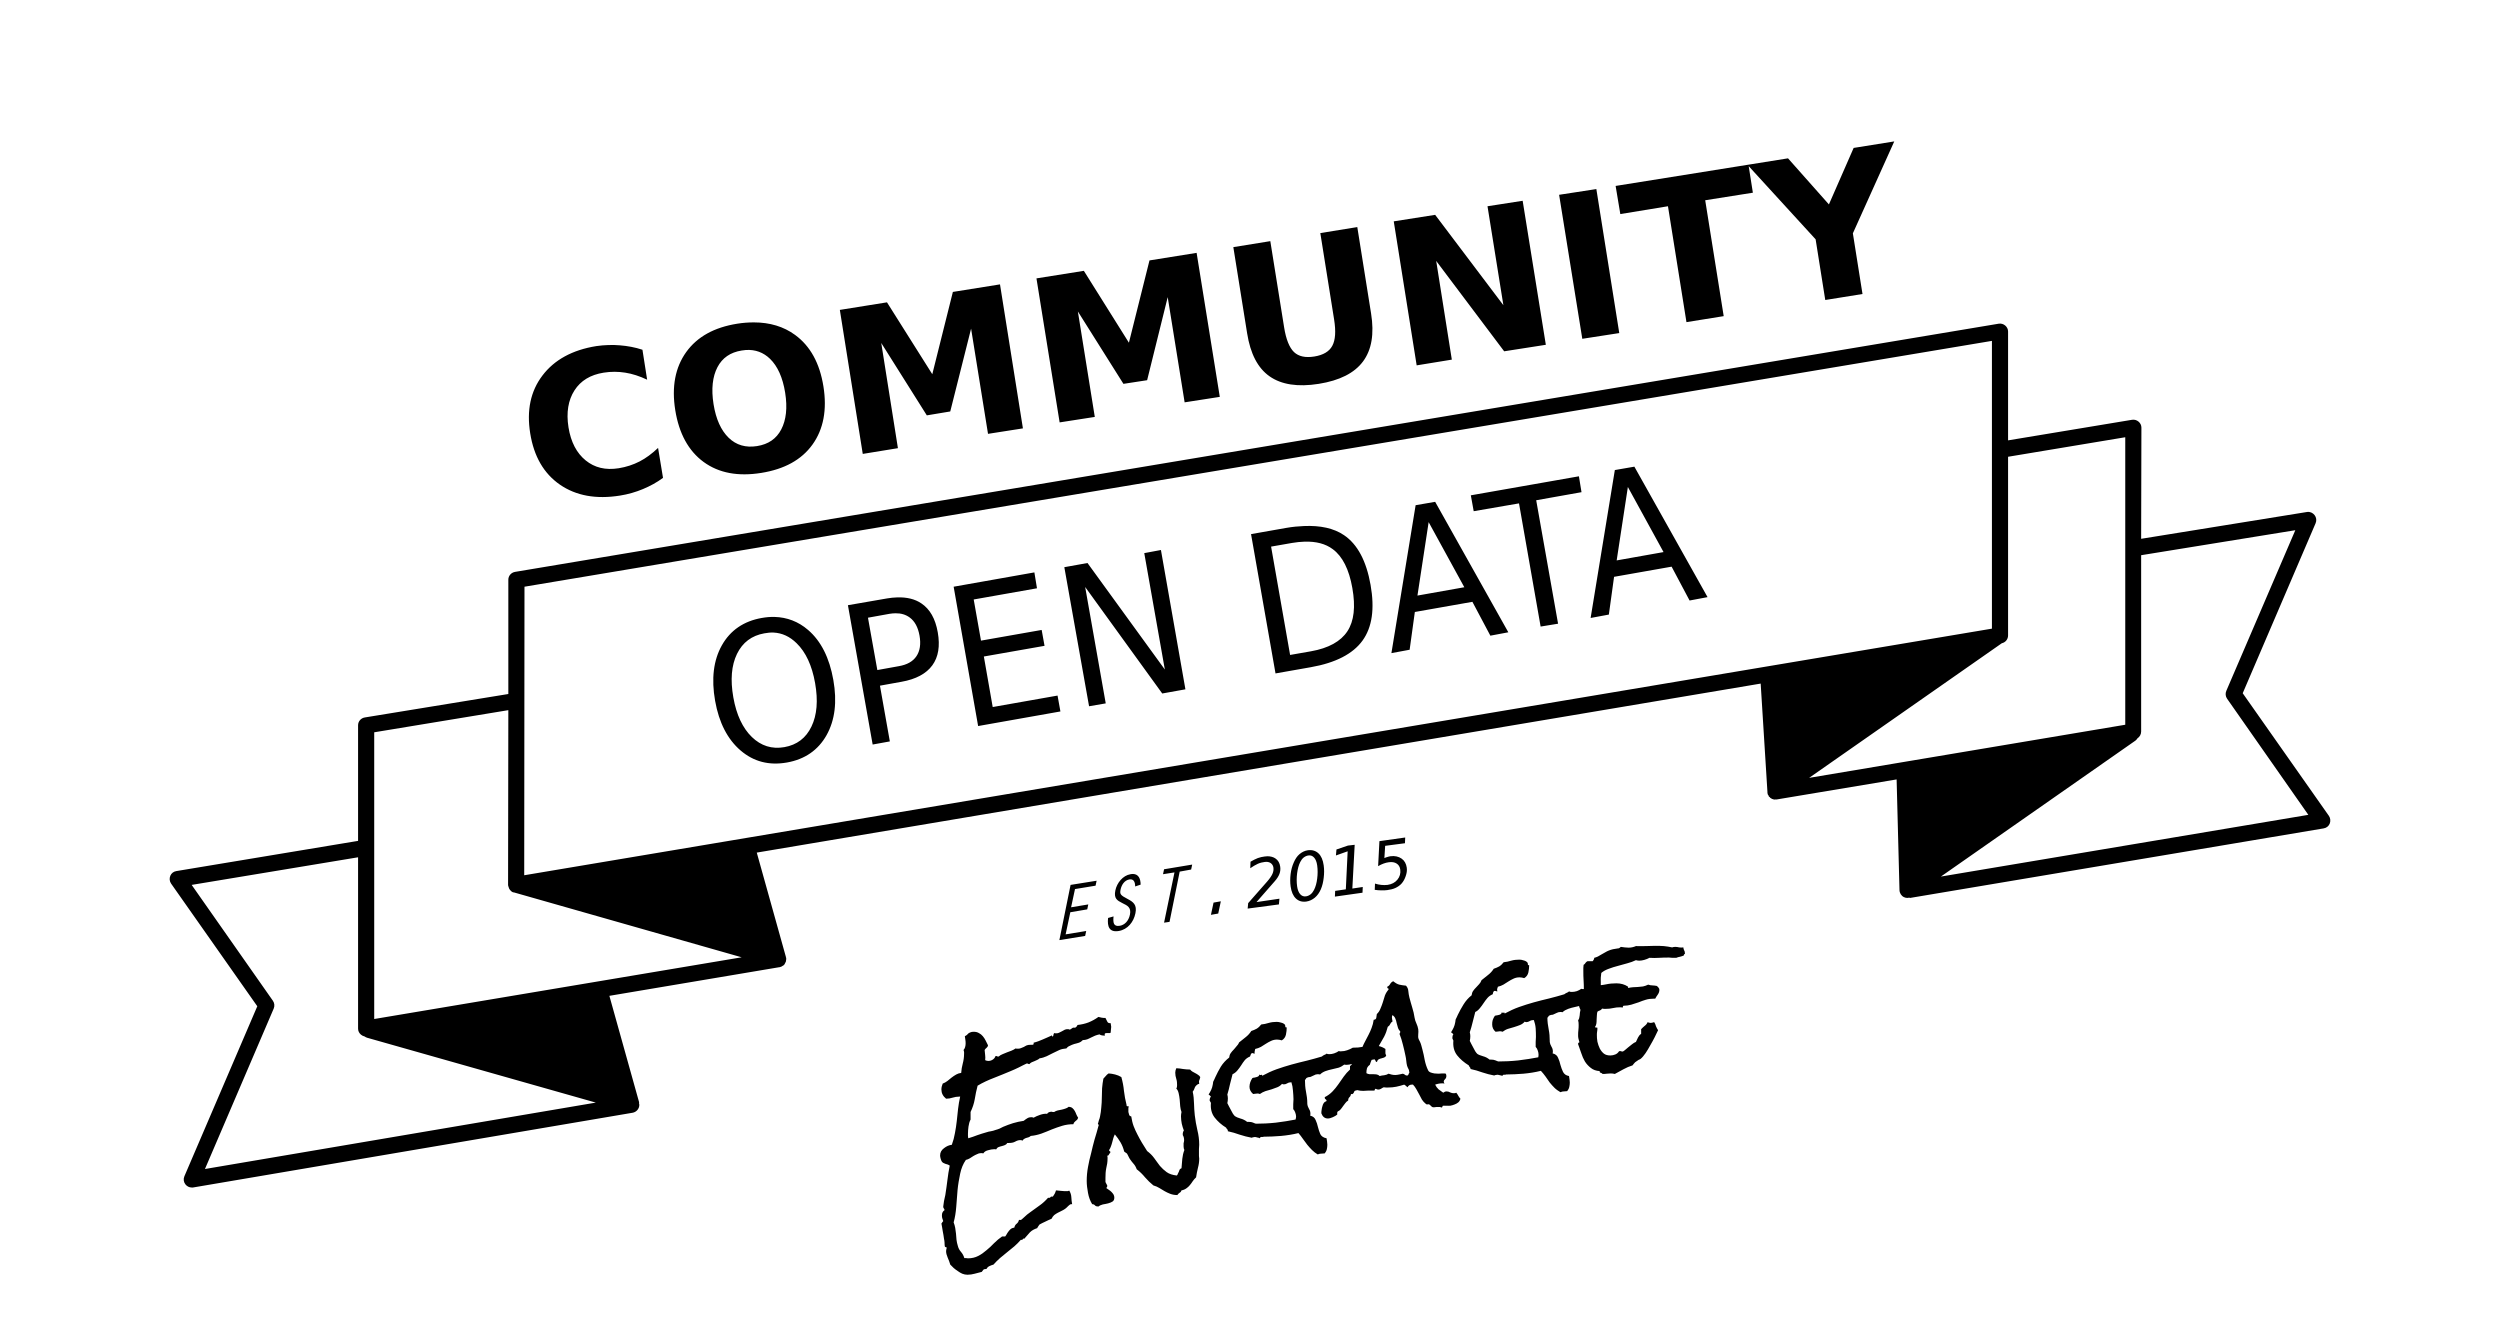 <?xml version="1.0" encoding="UTF-8" standalone="no"?>
<svg
   xmlns:dc="http://purl.org/dc/elements/1.1/"
   xmlns:cc="http://creativecommons.org/ns#"
   xmlns:rdf="http://www.w3.org/1999/02/22-rdf-syntax-ns#"
   xmlns:svg="http://www.w3.org/2000/svg"
   xmlns="http://www.w3.org/2000/svg"
   xmlns:sodipodi="http://sodipodi.sourceforge.net/DTD/sodipodi-0.dtd"
   xmlns:inkscape="http://www.inkscape.org/namespaces/inkscape"
   class="ip-inner"
   width="100%"
   height="100%"
   viewBox="0 0 300 160"
   preserveAspectRatio="xMidYMin meet"
   aria-labelledby="logo_title"
   id="svg2"
   version="1.1"
   inkscape:version="0.48.4 r9939"
   sodipodi:docname="text2985.svg">
  <defs
     id="defs9" />
  <sodipodi:namedview
     pagecolor="#ffffff"
     bordercolor="#666666"
     borderopacity="1"
     objecttolerance="10"
     gridtolerance="10"
     guidetolerance="10"
     inkscape:pageopacity="0"
     inkscape:pageshadow="2"
     inkscape:window-width="1301"
     inkscape:window-height="744"
     id="namedview7"
     showgrid="false"
     inkscape:zoom="2.8284271"
     inkscape:cx="150"
     inkscape:cy="68.573812"
     inkscape:window-x="65"
     inkscape:window-y="24"
     inkscape:window-maximized="1"
     inkscape:current-layer="svg2" />
  <title
     id="logo_title">Community Engage</title>
  <g
     id="g3832">
    <path
       d="M 227.312 16.969 L 222.438 17.75 L 219.469 24.531 L 214.562 19 L 209.688 19.781 L 193.875 22.312 L 194.438 25.688 L 200.156 24.75 L 202.375 38.656 L 206.844 37.938 L 204.625 24.031 L 210.344 23.125 L 209.844 19.938 L 217.875 28.719 L 219.031 36 L 223.5 35.281 L 222.344 28 L 227.312 16.969 z M 191.562 22.688 L 187.094 23.375 L 189.875 40.656 L 194.312 39.969 L 191.562 22.688 z M 182.719 24.094 L 178.5 24.75 L 180.406 36.625 L 172.219 25.781 L 167.25 26.562 L 170 43.844 L 174.219 43.156 L 172.344 31.312 L 180.5 42.156 L 185.5 41.375 L 182.719 24.094 z M 162.875 27.25 L 158.438 27.969 L 160.094 38.344 C 160.322 39.771 160.247 40.808 159.875 41.5 C 159.51 42.183 158.783 42.611 157.719 42.781 C 156.662 42.95 155.849 42.784 155.281 42.25 C 154.72 41.707 154.322 40.708 154.094 39.281 L 152.438 28.938 L 148 29.656 L 149.656 40 C 150.047 42.446 150.926 44.157 152.344 45.156 C 153.762 46.156 155.743 46.463 158.25 46.062 C 160.765 45.66 162.527 44.767 163.562 43.375 C 164.598 41.983 164.922 40.071 164.531 37.625 L 162.875 27.25 z M 143.594 30.344 L 137.938 31.25 L 135.469 41.125 L 130.062 32.5 L 124.375 33.406 L 127.156 50.688 L 131.375 50.031 L 129.344 37.375 L 134.812 46.062 L 137.656 45.625 L 140.125 35.656 L 142.156 48.281 L 146.375 47.625 L 143.594 30.344 z M 120 34.125 L 114.344 35.031 L 111.875 44.906 L 106.438 36.281 L 100.781 37.188 L 103.531 54.469 L 107.75 53.781 L 105.75 41.156 L 111.219 49.844 L 114.031 49.375 L 116.531 39.438 L 118.562 52.062 L 122.75 51.406 L 120 34.125 z M 90.469 38.688 C 89.834 38.687 89.163 38.733 88.469 38.844 C 85.699 39.287 83.671 40.408 82.344 42.25 C 81.024 44.091 80.583 46.418 81.031 49.219 C 81.478 52.011 82.61 54.1 84.438 55.438 C 86.273 56.774 88.574 57.193 91.344 56.75 C 94.121 56.306 96.18 55.185 97.5 53.344 C 98.82 51.503 99.259 49.168 98.812 46.375 C 98.365 43.575 97.234 41.525 95.406 40.188 C 94.035 39.184 92.374 38.689 90.469 38.688 z M 239.844 38.844 L 61.812 68.625 C 61.349 68.702 61.001 69.093 61 69.562 L 61 83.281 L 43.781 86.094 C 43.315 86.17 42.969 86.559 42.969 87.031 L 42.969 100.906 L 21.156 104.531 C 20.829 104.585 20.564 104.788 20.438 105.094 C 20.308 105.398 20.341 105.76 20.531 106.031 L 30.875 120.75 L 22.125 141.156 C 21.986 141.48 22.031 141.847 22.25 142.125 C 22.434 142.359 22.708 142.5 23 142.5 C 23.054 142.5 23.102 142.509 23.156 142.5 L 75.906 133.531 C 76.383 133.449 76.729 133.032 76.719 132.562 C 76.719 132.524 76.692 132.476 76.688 132.438 C 76.686 132.429 76.689 132.413 76.688 132.406 C 76.681 132.361 76.701 132.294 76.688 132.25 L 73.125 119.5 L 93.531 116.062 C 93.535 116.061 93.556 116.064 93.562 116.062 C 93.597 116.055 93.622 116.041 93.656 116.031 C 93.684 116.023 93.724 116.011 93.75 116 C 93.776 115.991 93.787 115.982 93.812 115.969 C 93.844 115.953 93.877 115.924 93.906 115.906 C 93.927 115.891 93.949 115.89 93.969 115.875 C 93.998 115.851 94.037 115.838 94.062 115.812 C 94.064 115.809 94.059 115.784 94.062 115.781 C 94.07 115.774 94.086 115.788 94.094 115.781 C 94.138 115.735 94.153 115.677 94.188 115.625 C 94.2 115.604 94.208 115.584 94.219 115.562 C 94.248 115.508 94.294 115.435 94.312 115.375 C 94.317 115.361 94.309 115.358 94.312 115.344 C 94.332 115.272 94.342 115.202 94.344 115.125 C 94.344 115.104 94.345 115.082 94.344 115.062 C 94.342 115.025 94.35 114.975 94.344 114.938 C 94.341 114.916 94.317 114.926 94.312 114.906 C 94.309 114.893 94.316 114.857 94.312 114.844 L 90.812 102.312 L 211.281 82.031 L 212.094 95.062 C 212.095 95.076 212.093 95.082 212.094 95.094 C 212.097 95.116 212.089 95.135 212.094 95.156 C 212.101 95.201 212.112 95.238 212.125 95.281 C 212.127 95.289 212.123 95.305 212.125 95.312 C 212.15 95.385 212.209 95.438 212.25 95.5 C 212.258 95.514 212.242 95.549 212.25 95.562 C 212.289 95.618 212.356 95.642 212.406 95.688 L 212.406 95.719 C 212.463 95.767 212.526 95.809 212.594 95.844 C 212.601 95.847 212.618 95.839 212.625 95.844 C 212.636 95.848 212.646 95.871 212.656 95.875 C 212.7 95.896 212.734 95.893 212.781 95.906 C 212.799 95.912 212.824 95.933 212.844 95.938 C 212.906 95.951 212.965 95.938 213.031 95.938 C 213.083 95.938 213.133 95.947 213.188 95.938 L 227.594 93.531 L 227.938 106.812 C 227.947 107.166 228.152 107.497 228.469 107.656 C 228.605 107.726 228.758 107.75 228.906 107.75 C 228.972 107.75 229.029 107.733 229.094 107.719 C 229.136 107.725 229.176 107.75 229.219 107.75 C 229.273 107.75 229.351 107.728 229.406 107.719 L 278.844 99.406 C 279.17 99.35 279.435 99.148 279.562 98.844 C 279.688 98.54 279.658 98.177 279.469 97.906 L 269.125 83.188 L 277.875 62.781 C 278.014 62.459 277.966 62.089 277.75 61.812 C 277.533 61.535 277.193 61.383 276.844 61.438 L 256.938 64.656 L 256.969 51.312 C 256.969 51.029 256.841 50.777 256.625 50.594 C 256.408 50.411 256.123 50.328 255.844 50.375 L 240.969 52.844 L 240.969 39.781 C 240.969 39.497 240.84 39.245 240.625 39.062 C 240.409 38.88 240.125 38.796 239.844 38.844 z M 239.031 40.906 L 239.031 75.438 L 62.906 105.031 L 62.938 70.406 L 239.031 40.906 z M 73 41.406 C 72.528 41.426 72.045 41.454 71.562 41.531 C 68.685 41.991 66.518 43.181 65.094 45.062 C 63.669 46.936 63.183 49.238 63.625 52 C 64.065 54.754 65.248 56.813 67.188 58.156 C 69.126 59.492 71.529 59.929 74.406 59.469 C 75.371 59.315 76.304 59.045 77.156 58.688 C 78.009 58.33 78.813 57.899 79.562 57.344 L 78.969 53.75 C 78.233 54.445 77.51 54.984 76.75 55.375 C 75.99 55.766 75.137 56.046 74.25 56.188 C 72.661 56.442 71.354 56.123 70.281 55.25 C 69.208 54.377 68.504 53.063 68.219 51.281 C 67.933 49.491 68.19 48.008 68.938 46.844 C 69.685 45.68 70.848 44.973 72.438 44.719 C 73.325 44.577 74.187 44.585 75.031 44.719 C 75.875 44.853 76.741 45.131 77.656 45.562 L 77.094 41.969 C 76.208 41.675 75.297 41.512 74.375 41.438 C 73.914 41.4 73.472 41.386 73 41.406 z M 89.5 42 C 90.645 41.929 91.611 42.29 92.406 43.062 C 93.315 43.946 93.928 45.304 94.219 47.125 C 94.509 48.938 94.338 50.409 93.75 51.531 C 93.162 52.654 92.209 53.313 90.844 53.531 C 89.486 53.748 88.346 53.414 87.438 52.531 C 86.529 51.648 85.915 50.313 85.625 48.5 C 85.334 46.679 85.506 45.185 86.094 44.062 C 86.682 42.94 87.642 42.28 89 42.062 C 89.171 42.035 89.336 42.01 89.5 42 z M 255.031 52.469 L 255.031 86.969 L 217.094 93.344 L 240.219 77.188 C 240.66 77.093 240.969 76.706 240.969 76.25 L 240.969 54.812 L 255.031 52.469 z M 196.125 56 L 193.781 56.406 L 190.875 74.156 L 193.062 73.75 L 193.688 69.219 L 200.594 68 L 202.75 72.062 L 204.906 71.656 L 196.125 56 z M 189.469 57.156 L 176.5 59.438 L 176.844 61.344 L 182.281 60.406 L 184.875 75.188 L 186.969 74.844 L 184.344 60.031 L 189.781 59.062 L 189.469 57.156 z M 195.344 58.438 L 199.625 66.25 L 194 67.25 L 195.344 58.438 z M 172.219 60.219 L 169.875 60.625 L 166.969 78.375 L 169.156 77.969 L 169.781 73.438 L 176.688 72.219 L 178.844 76.281 L 181 75.875 L 172.219 60.219 z M 171.438 62.656 L 175.719 70.469 L 170.094 71.469 L 171.438 62.656 z M 156.469 63.125 C 155.811 63.154 155.117 63.213 154.375 63.344 L 150.125 64.094 L 153.062 80.812 L 157.312 80.062 C 160.266 79.541 162.344 78.471 163.5 76.875 C 164.656 75.279 164.977 73.067 164.469 70.188 C 163.963 67.323 162.906 65.317 161.281 64.219 C 160.062 63.39 158.443 63.038 156.469 63.125 z M 275.438 63.625 L 267.156 82.906 C 267.024 83.213 267.058 83.57 267.25 83.844 L 277 97.781 L 232.906 105.188 L 256.25 88.875 C 256.355 88.802 256.434 88.695 256.5 88.594 C 256.768 88.42 256.938 88.115 256.938 87.781 L 256.938 66.625 L 275.438 63.625 z M 156.531 65 C 157.937 64.954 159.066 65.252 159.938 65.906 C 161.105 66.77 161.886 68.324 162.281 70.562 C 162.679 72.816 162.488 74.532 161.688 75.75 C 160.894 76.967 159.425 77.784 157.312 78.156 L 154.812 78.594 L 152.531 65.594 L 155.031 65.156 C 155.559 65.063 156.063 65.015 156.531 65 z M 139.312 66 L 137.312 66.375 L 139.781 80.344 L 130.5 67.562 L 127.719 68.062 L 130.688 84.75 L 132.688 84.406 L 130.219 70.438 L 139.469 83.219 L 142.25 82.719 L 139.312 66 z M 124.125 68.688 L 114.438 70.406 L 117.375 87.125 L 127.25 85.375 L 126.906 83.469 L 119.125 84.844 L 118.062 78.781 L 125.344 77.5 L 125 75.594 L 117.719 76.875 L 116.844 71.938 L 124.438 70.594 L 124.125 68.688 z M 107.656 71.688 C 107.27 71.701 106.866 71.737 106.438 71.812 L 101.75 72.625 L 104.719 89.344 L 106.781 88.969 L 105.594 82.281 L 108.188 81.812 C 109.903 81.51 111.149 80.841 111.875 79.844 C 112.608 78.845 112.822 77.524 112.531 75.875 C 112.243 74.241 111.593 73.094 110.562 72.406 C 109.794 71.884 108.814 71.648 107.656 71.688 z M 107.469 73.594 C 108.128 73.583 108.689 73.755 109.156 74.094 C 109.779 74.546 110.167 75.282 110.344 76.281 C 110.521 77.288 110.399 78.113 109.969 78.75 C 109.538 79.387 108.839 79.767 107.875 79.938 L 105.281 80.406 L 104.156 74.125 L 106.75 73.656 C 106.991 73.614 107.249 73.597 107.469 73.594 z M 92.938 74.031 C 92.437 74.018 91.943 74.062 91.406 74.156 C 89.253 74.536 87.639 75.635 86.625 77.438 C 85.616 79.231 85.347 81.453 85.812 84.094 C 86.278 86.735 87.313 88.723 88.875 90.062 C 90.443 91.401 92.284 91.88 94.438 91.5 C 96.584 91.121 98.179 90.012 99.188 88.219 C 100.195 86.418 100.465 84.227 100 81.594 C 99.534 78.953 98.53 76.934 96.969 75.594 C 95.797 74.583 94.438 74.071 92.938 74.031 z M 92.812 75.906 C 93.863 75.957 94.776 76.386 95.594 77.188 C 96.691 78.255 97.44 79.857 97.812 81.969 C 98.184 84.073 98.041 85.808 97.375 87.188 C 96.716 88.565 95.629 89.391 94.125 89.656 C 92.621 89.922 91.323 89.504 90.219 88.438 C 89.121 87.37 88.371 85.791 88 83.688 C 87.628 81.576 87.771 79.848 88.438 78.469 C 89.11 77.088 90.215 76.265 91.719 76 C 92.095 75.934 92.462 75.889 92.812 75.906 z M 61 85.219 L 60.969 106.188 C 60.969 106.204 60.969 106.202 60.969 106.219 C 60.971 106.26 60.992 106.305 61 106.344 C 61.004 106.371 61.023 106.412 61.031 106.438 C 61.041 106.475 61.047 106.495 61.062 106.531 C 61.072 106.557 61.082 106.601 61.094 106.625 C 61.112 106.66 61.135 106.686 61.156 106.719 C 61.172 106.74 61.17 106.761 61.188 106.781 C 61.215 106.815 61.249 106.843 61.281 106.875 C 61.294 106.888 61.298 106.894 61.312 106.906 C 61.316 106.909 61.34 106.936 61.344 106.938 C 61.362 106.954 61.356 106.955 61.375 106.969 C 61.405 106.99 61.438 107.013 61.469 107.031 C 61.49 107.042 61.509 107.053 61.531 107.062 C 61.565 107.079 61.621 107.083 61.656 107.094 C 61.666 107.097 61.678 107.091 61.688 107.094 L 89 114.875 L 44.906 122.281 L 44.906 87.875 L 61 85.219 z M 168.625 100.5 L 165.531 100.938 L 165.375 103.938 C 165.594 103.81 165.819 103.702 166.031 103.625 C 166.246 103.545 166.452 103.497 166.656 103.469 C 167.043 103.415 167.354 103.469 167.594 103.625 C 167.836 103.78 167.984 104.008 168.031 104.344 C 168.095 104.798 167.975 105.215 167.688 105.562 C 167.402 105.91 167.003 106.117 166.5 106.188 C 166.258 106.221 165.998 106.211 165.75 106.188 C 165.504 106.161 165.254 106.114 165 106.031 L 164.969 106.781 C 165.246 106.827 165.502 106.836 165.75 106.844 C 165.998 106.851 166.237 106.845 166.469 106.812 C 166.822 106.763 167.153 106.692 167.438 106.562 C 167.724 106.43 167.973 106.256 168.156 106.062 C 168.415 105.784 168.574 105.462 168.688 105.125 C 168.803 104.788 168.86 104.468 168.812 104.125 C 168.744 103.635 168.537 103.274 168.188 103.031 C 167.838 102.788 167.378 102.675 166.844 102.75 C 166.717 102.768 166.59 102.808 166.469 102.844 C 166.35 102.879 166.238 102.913 166.125 102.969 L 166.219 101.5 L 168.594 101.188 L 168.625 100.5 z M 162.562 101.375 L 161.75 101.469 L 160.375 101.938 L 160.312 102.656 L 161.719 102.156 L 161.5 106.719 L 160.219 106.906 L 160.188 107.594 L 163.5 107.125 L 163.531 106.438 L 162.281 106.625 L 162.562 101.375 z M 156.938 102.031 C 156.561 102.084 156.229 102.254 155.938 102.5 C 155.648 102.746 155.433 103.08 155.25 103.5 C 155.066 103.917 154.94 104.364 154.875 104.875 C 154.812 105.383 154.806 105.885 154.875 106.375 C 154.966 107.022 155.175 107.5 155.5 107.812 C 155.825 108.125 156.244 108.258 156.75 108.188 C 157.142 108.133 157.487 107.962 157.781 107.719 C 158.078 107.472 158.314 107.139 158.5 106.719 C 158.681 106.299 158.783 105.849 158.844 105.344 C 158.907 104.835 158.913 104.339 158.844 103.844 C 158.752 103.191 158.546 102.715 158.219 102.406 C 157.894 102.097 157.461 101.958 156.938 102.031 z M 157 102.656 C 157.294 102.615 157.507 102.708 157.688 102.906 C 157.87 103.102 158.003 103.418 158.062 103.844 C 158.138 104.383 158.13 104.907 158.062 105.438 C 157.997 105.965 157.875 106.411 157.688 106.781 C 157.574 107.005 157.442 107.182 157.281 107.312 C 157.12 107.44 156.925 107.534 156.719 107.562 C 156.425 107.604 156.214 107.508 156.031 107.312 C 155.851 107.114 155.716 106.801 155.656 106.375 C 155.581 105.839 155.588 105.309 155.656 104.781 C 155.727 104.251 155.842 103.811 156.031 103.438 C 156.145 103.214 156.277 103.034 156.438 102.906 C 156.601 102.776 156.804 102.684 157 102.656 z M 152.094 102.75 C 151.977 102.749 151.876 102.764 151.75 102.781 C 151.502 102.816 151.22 102.864 150.938 102.969 C 150.655 103.074 150.365 103.235 150.062 103.406 L 150.031 104.188 C 150.348 103.972 150.651 103.786 150.938 103.656 C 151.224 103.527 151.505 103.472 151.75 103.438 C 152.034 103.398 152.271 103.43 152.469 103.562 C 152.666 103.695 152.778 103.875 152.812 104.125 C 152.846 104.365 152.802 104.625 152.688 104.875 C 152.575 105.122 152.368 105.431 152.062 105.781 L 149.781 108.375 L 149.719 109.031 L 153.469 108.531 L 153.531 107.844 L 150.781 108.25 L 152.969 105.75 C 153.237 105.447 153.421 105.161 153.531 104.875 C 153.641 104.586 153.666 104.294 153.625 104 C 153.564 103.564 153.378 103.225 153.031 103 C 152.773 102.831 152.443 102.752 152.094 102.75 z M 42.969 102.875 L 42.969 123.438 C 42.969 123.721 43.096 123.973 43.312 124.156 C 43.438 124.261 43.593 124.344 43.75 124.375 C 43.838 124.439 43.952 124.5 44.062 124.531 L 71.5 132.312 L 24.594 140.281 L 32.844 121.031 C 32.975 120.725 32.942 120.368 32.75 120.094 L 23 106.188 L 42.969 102.875 z M 143.062 103.75 L 139.688 104.312 L 139.562 104.906 L 140.938 104.688 L 139.688 110.719 L 140.344 110.625 L 141.562 104.594 L 142.938 104.344 L 143.062 103.75 z M 135.969 104.875 C 135.874 104.872 135.769 104.888 135.656 104.906 C 134.744 105.058 134.027 105.949 133.844 106.844 C 133.643 107.817 134.044 108.051 134.688 108.375 C 135.273 108.661 135.767 108.876 135.594 109.75 C 135.431 110.545 134.932 111.001 134.375 111.094 C 133.597 111.224 133.558 110.692 133.625 109.969 L 132.969 110.156 C 132.854 111.193 133.118 111.908 134.25 111.719 C 135.325 111.539 136.039 110.638 136.25 109.594 C 136.461 108.571 135.994 108.231 135.312 107.875 C 134.43 107.418 134.363 107.286 134.469 106.75 C 134.584 106.193 134.927 105.633 135.531 105.531 C 136.078 105.44 136.219 105.904 136.219 106.375 L 136.875 106.156 C 136.875 105.45 136.63 104.899 135.969 104.875 z M 131.594 105.688 L 128.469 106.188 L 127.125 112.812 L 130.219 112.312 L 130.344 111.719 L 127.875 112.125 L 128.438 109.469 L 130.469 109.125 L 130.594 108.531 L 128.531 108.875 L 129 106.688 L 131.469 106.281 L 131.594 105.688 z M 146.5 108.156 L 145.625 108.312 L 145.312 109.781 L 146.188 109.625 L 146.5 108.156 z M 198.625 113.5 C 198.234 113.5 197.859 113.518 197.469 113.531 C 197.091 113.545 196.703 113.531 196.312 113.531 C 196.039 113.648 195.75 113.719 195.438 113.719 C 195.281 113.719 195.125 113.701 194.969 113.688 C 194.812 113.662 194.656 113.651 194.5 113.625 C 194.435 113.677 194.383 113.711 194.344 113.75 C 194.318 113.789 194.229 113.813 194.125 113.812 C 193.904 113.839 193.732 113.867 193.562 113.906 C 193.393 113.945 193.219 113.997 193.062 114.062 C 192.919 114.115 192.781 114.19 192.625 114.281 C 192.482 114.359 192.307 114.458 192.125 114.562 C 192.008 114.641 191.893 114.703 191.75 114.781 C 191.62 114.846 191.456 114.898 191.312 114.938 C 191.299 115.016 191.289 115.091 191.25 115.156 L 191.125 115.344 L 190.5 115.344 C 190.396 115.396 190.302 115.471 190.25 115.562 C 190.198 115.654 190.135 115.729 190.031 115.781 C 190.019 115.898 190 116.026 190 116.156 L 190 116.531 C 190 116.909 190.005 117.279 190.031 117.656 C 190.055 118.002 190.061 118.341 190.062 118.688 C 190.052 118.688 190.042 118.688 190.031 118.688 L 189.906 118.688 C 189.867 118.688 189.802 118.669 189.75 118.656 C 189.607 118.76 189.44 118.859 189.219 118.938 C 189.01 119.003 188.807 119.031 188.625 119.031 C 188.495 119.031 188.372 119.021 188.281 118.969 C 188.203 119.047 188.135 119.086 188.031 119.125 C 187.927 119.164 187.81 119.234 187.719 119.312 C 187.12 119.495 186.518 119.656 185.906 119.812 C 185.294 119.956 184.674 120.112 184.062 120.281 C 183.464 120.451 182.867 120.635 182.281 120.844 C 181.695 121.052 181.122 121.326 180.562 121.625 C 180.562 121.599 180.557 121.557 180.531 121.531 C 180.518 121.505 180.495 121.5 180.469 121.5 C 180.443 121.5 180.432 121.518 180.406 121.531 C 180.38 121.544 180.339 121.531 180.312 121.531 C 180.286 121.531 180.258 121.508 180.219 121.469 C 180.206 121.573 180.159 121.648 180.094 121.688 C 180.042 121.727 179.997 121.755 179.906 121.781 C 179.815 121.794 179.716 121.831 179.625 121.844 C 179.534 121.844 179.44 121.867 179.375 121.906 C 179.271 122.063 179.19 122.224 179.125 122.406 C 179.073 122.576 179.062 122.755 179.062 122.938 C 179.062 123.289 179.195 123.578 179.469 123.812 C 179.573 123.799 179.672 123.794 179.75 123.781 C 179.841 123.769 179.909 123.75 180 123.75 C 180.091 123.75 180.208 123.773 180.312 123.812 C 180.508 123.669 180.703 123.547 180.938 123.469 C 181.185 123.391 181.44 123.315 181.688 123.25 C 181.935 123.172 182.185 123.091 182.406 123 C 182.628 122.909 182.812 122.776 182.969 122.594 C 183.021 122.633 183.078 122.656 183.156 122.656 C 183.299 122.656 183.432 122.609 183.562 122.531 C 183.706 122.44 183.862 122.406 184.031 122.406 L 184.062 122.406 C 184.167 122.719 184.255 123.042 184.281 123.406 C 184.307 123.771 184.312 124.112 184.312 124.438 C 184.312 124.633 184.294 124.836 184.281 125.031 C 184.281 125.227 184.281 125.43 184.281 125.625 C 184.398 125.742 184.479 125.893 184.531 126.062 C 184.583 126.219 184.625 126.362 184.625 126.531 C 184.625 126.622 184.62 126.745 184.594 126.875 C 183.865 127.018 183.047 127.146 182.188 127.25 C 181.328 127.341 180.542 127.375 179.812 127.375 C 179.76 127.375 179.651 127.328 179.469 127.25 C 179.286 127.172 179.125 127.156 178.969 127.156 C 178.943 127.156 178.883 127.143 178.844 127.156 L 178.75 127.156 C 178.516 126.961 178.268 126.828 177.969 126.75 C 177.669 126.659 177.424 126.573 177.281 126.469 C 177.203 126.404 177.122 126.286 177.031 126.156 C 176.953 126.026 176.891 125.906 176.812 125.75 L 176.562 125.281 C 176.497 125.138 176.44 125.01 176.375 124.906 C 176.414 124.737 176.438 124.552 176.438 124.344 C 176.438 124.174 176.414 124.031 176.375 123.875 C 176.505 123.471 176.628 123.06 176.719 122.656 C 176.823 122.253 176.927 121.854 177.031 121.438 C 177.266 121.333 177.438 121.164 177.594 120.969 C 177.75 120.773 177.901 120.583 178.031 120.375 C 178.174 120.154 178.344 119.932 178.5 119.75 C 178.669 119.555 178.878 119.417 179.125 119.312 C 179.151 119.247 179.161 119.167 179.188 119.062 C 179.227 118.958 179.284 118.906 179.375 118.906 C 179.44 118.906 179.505 118.912 179.531 118.938 C 179.57 118.951 179.622 118.969 179.688 118.969 C 179.661 118.865 179.643 118.766 179.656 118.688 C 179.682 118.596 179.724 118.51 179.75 118.406 C 179.984 118.354 180.198 118.273 180.406 118.156 C 180.615 118.026 180.805 117.898 181 117.781 C 181.208 117.651 181.417 117.529 181.625 117.438 C 181.846 117.333 182.083 117.281 182.344 117.281 C 182.539 117.281 182.737 117.323 182.906 117.375 C 183.18 117.219 183.341 116.974 183.406 116.688 C 183.471 116.388 183.5 116.099 183.5 115.812 C 183.448 115.826 183.401 115.826 183.375 115.812 C 183.362 115.787 183.357 115.776 183.344 115.75 L 183.344 115.656 C 183.344 115.617 183.326 115.557 183.312 115.531 C 183.208 115.388 183.052 115.302 182.844 115.25 C 182.648 115.185 182.487 115.156 182.344 115.156 C 182.005 115.156 181.656 115.19 181.344 115.281 C 181.044 115.372 180.75 115.443 180.438 115.469 C 180.294 115.664 180.115 115.839 179.906 115.969 C 179.698 116.086 179.484 116.172 179.25 116.25 C 179.068 116.536 178.836 116.792 178.562 117 C 178.302 117.208 178.042 117.404 177.781 117.625 C 177.716 117.807 177.63 117.964 177.5 118.094 C 177.383 118.224 177.255 118.37 177.125 118.5 C 177.008 118.617 176.885 118.75 176.781 118.906 C 176.677 119.049 176.62 119.216 176.594 119.438 C 176.203 119.737 175.885 120.115 175.625 120.531 C 175.378 120.935 175.146 121.339 174.938 121.781 C 174.898 121.859 174.852 121.958 174.812 122.062 C 174.76 122.154 174.714 122.234 174.688 122.312 C 174.661 122.378 174.656 122.448 174.656 122.5 C 174.656 122.552 174.638 122.622 174.625 122.688 C 174.586 122.909 174.529 123.117 174.438 123.312 C 174.346 123.508 174.242 123.693 174.125 123.875 C 174.255 123.966 174.354 124.034 174.406 124.125 C 174.315 124.216 174.281 124.385 174.281 124.594 L 174.406 124.875 C 174.341 125.565 174.479 126.143 174.844 126.625 C 175.221 127.107 175.703 127.505 176.25 127.844 C 176.289 127.935 176.323 128.01 176.375 128.062 C 176.427 128.102 176.469 128.177 176.469 128.281 C 176.951 128.385 177.419 128.518 177.875 128.688 C 178.344 128.844 178.818 128.971 179.312 129.062 C 179.378 129.023 179.435 129 179.5 129 C 179.565 128.988 179.622 128.969 179.688 128.969 C 179.779 128.969 179.896 129.005 180 129.031 C 180.117 129.044 180.221 129.073 180.312 129.125 C 180.299 129.073 180.286 129.044 180.312 129.031 C 180.352 129.005 180.398 128.969 180.438 128.969 C 180.49 128.956 180.542 128.969 180.594 128.969 C 180.646 128.969 180.693 128.964 180.719 128.938 C 181.422 128.938 182.109 128.896 182.812 128.844 C 183.529 128.779 184.229 128.669 184.906 128.5 C 185.102 128.721 185.299 128.94 185.469 129.188 C 185.638 129.422 185.799 129.672 185.969 129.906 C 186.151 130.128 186.336 130.336 186.531 130.531 C 186.74 130.74 186.99 130.906 187.25 131.062 C 187.432 130.984 187.565 130.969 187.656 130.969 C 187.747 130.969 187.867 130.951 188.062 130.938 C 188.18 130.794 188.273 130.62 188.312 130.438 C 188.351 130.268 188.375 130.089 188.375 129.906 C 188.375 129.776 188.357 129.661 188.344 129.531 C 188.331 129.388 188.307 129.255 188.281 129.125 C 187.917 129.06 187.693 128.885 187.562 128.625 C 187.445 128.365 187.328 128.081 187.25 127.781 C 187.185 127.469 187.086 127.198 186.969 126.938 C 186.865 126.664 186.651 126.484 186.312 126.406 C 186.339 126.328 186.344 126.253 186.344 126.188 C 186.344 125.992 186.305 125.807 186.188 125.625 C 186.07 125.43 185.995 125.221 185.969 125 L 185.969 124.906 C 185.969 124.438 185.935 123.987 185.844 123.531 C 185.753 123.063 185.687 122.594 185.688 122.125 C 185.753 122.073 185.799 122.021 185.812 121.969 C 185.839 121.904 185.891 121.87 185.969 121.844 C 186.047 121.818 186.122 121.781 186.188 121.781 C 186.253 121.781 186.31 121.776 186.375 121.75 C 186.518 121.685 186.651 121.628 186.781 121.562 C 186.911 121.484 187.081 121.438 187.25 121.438 C 187.328 121.438 187.396 121.443 187.5 121.469 C 187.695 121.273 187.94 121.154 188.188 121.062 C 188.448 120.971 188.708 120.896 188.969 120.844 C 189.154 120.8 189.326 120.763 189.5 120.719 C 189.507 120.747 189.491 120.786 189.5 120.812 C 189.539 120.917 189.604 121.044 189.656 121.188 C 189.63 121.279 189.607 121.383 189.594 121.5 C 189.594 121.617 189.576 121.727 189.562 121.844 C 189.549 121.961 189.526 122.07 189.5 122.188 C 189.461 122.292 189.427 122.372 189.375 122.438 C 189.427 122.594 189.438 122.792 189.438 123 C 189.438 123.208 189.432 123.417 189.406 123.625 C 189.38 123.82 189.375 124.01 189.375 124.219 C 189.375 124.362 189.38 124.49 189.406 124.594 C 189.432 124.698 189.461 124.826 189.5 124.969 C 189.512 124.982 189.531 125.005 189.531 125.031 C 189.531 125.096 189.49 125.112 189.438 125.125 C 189.385 125.138 189.375 125.185 189.375 125.25 L 189.375 125.312 C 189.505 125.651 189.633 126.01 189.75 126.375 C 189.867 126.74 190.005 127.062 190.188 127.375 C 190.383 127.688 190.633 127.948 190.906 128.156 C 191.18 128.378 191.526 128.505 191.969 128.531 C 191.943 128.648 191.971 128.706 192.062 128.719 C 192.167 128.745 192.26 128.81 192.312 128.875 C 192.495 128.875 192.656 128.87 192.812 128.844 C 192.969 128.831 193.125 128.812 193.281 128.812 C 193.464 128.812 193.625 128.836 193.781 128.875 C 194.12 128.693 194.474 128.508 194.812 128.312 C 195.164 128.117 195.529 127.961 195.906 127.844 C 196.01 127.714 196.102 127.573 196.219 127.469 C 196.336 127.378 196.482 127.292 196.625 127.188 C 196.755 127.135 196.836 127.102 196.875 127.062 C 197.07 126.906 197.273 126.661 197.469 126.375 C 197.677 126.076 197.849 125.763 198.031 125.438 C 198.214 125.112 198.406 124.794 198.562 124.469 C 198.719 124.143 198.852 123.859 198.969 123.625 C 198.878 123.469 198.784 123.326 198.719 123.156 C 198.667 122.974 198.604 122.799 198.5 122.656 C 198.435 122.682 198.359 122.706 198.281 122.719 C 198.216 122.731 198.159 122.75 198.094 122.75 C 198.029 122.75 197.94 122.732 197.875 122.719 C 197.823 122.706 197.784 122.682 197.719 122.656 C 197.641 122.839 197.531 122.977 197.375 123.094 C 197.232 123.211 197.068 123.357 196.938 123.5 L 196.938 124.062 C 196.768 124.167 196.654 124.318 196.562 124.5 C 196.484 124.682 196.404 124.849 196.312 125.031 C 196.169 125.083 196 125.182 195.844 125.312 C 195.687 125.43 195.531 125.557 195.375 125.688 C 195.232 125.818 195.099 125.927 194.969 126.031 C 194.852 126.122 194.766 126.188 194.688 126.188 C 194.635 126.188 194.583 126.169 194.531 126.156 C 194.492 126.144 194.458 126.125 194.406 126.125 L 194.281 126.156 C 194.164 126.339 194.026 126.453 193.844 126.531 C 193.661 126.609 193.458 126.656 193.25 126.656 C 192.938 126.656 192.677 126.594 192.469 126.438 C 192.26 126.268 192.099 126.06 191.969 125.812 C 191.852 125.565 191.753 125.286 191.688 125 C 191.635 124.701 191.625 124.435 191.625 124.188 C 191.625 124.057 191.63 123.911 191.656 123.781 C 191.682 123.651 191.688 123.523 191.688 123.406 C 191.688 123.302 191.654 123.287 191.562 123.312 C 191.471 123.326 191.419 123.284 191.406 123.219 C 191.484 123.128 191.536 123 191.562 122.844 C 191.589 122.688 191.594 122.544 191.594 122.375 C 191.606 122.193 191.625 122.013 191.625 121.844 C 191.638 121.674 191.648 121.523 191.688 121.406 C 191.779 121.328 191.896 121.276 192 121.25 C 192.104 121.211 192.185 121.135 192.25 121.031 C 192.328 121.044 192.391 121.049 192.469 121.062 L 192.719 121.062 C 193.005 121.062 193.289 121.034 193.562 120.969 C 193.836 120.904 194.107 120.875 194.406 120.875 C 194.536 120.875 194.654 120.893 194.719 120.906 C 194.745 120.88 194.75 120.833 194.75 120.781 C 194.763 120.716 194.792 120.688 194.844 120.688 C 195.156 120.688 195.464 120.641 195.75 120.562 C 196.049 120.471 196.339 120.385 196.625 120.281 C 196.924 120.164 197.214 120.047 197.5 119.969 C 197.799 119.878 198.094 119.844 198.406 119.844 L 198.625 119.844 C 198.703 119.688 198.807 119.526 198.938 119.344 C 199.068 119.161 199.125 118.964 199.125 118.781 C 199.125 118.677 199.096 118.609 199.031 118.531 C 198.979 118.453 198.904 118.378 198.812 118.312 C 198.643 118.286 198.495 118.25 198.312 118.25 C 198.143 118.25 197.951 118.221 197.781 118.156 C 197.56 118.26 197.365 118.336 197.156 118.375 C 196.948 118.401 196.727 118.424 196.531 118.438 C 196.336 118.451 196.146 118.456 195.938 118.469 C 195.752 118.481 195.572 118.515 195.375 118.562 L 195.375 118.406 C 194.971 118.133 194.503 118 193.969 118 C 193.552 118 193.122 118.034 192.719 118.125 C 192.513 118.173 192.303 118.196 192.094 118.219 C 192.085 118.088 192.094 117.961 192.094 117.812 C 192.094 117.643 192.081 117.482 192.094 117.312 C 192.107 117.13 192.13 116.932 192.156 116.75 C 192.417 116.529 192.724 116.367 193.062 116.25 C 193.414 116.12 193.779 115.997 194.156 115.906 C 194.534 115.802 194.917 115.698 195.281 115.594 C 195.659 115.49 196 115.375 196.312 115.219 C 196.43 115.258 196.562 115.281 196.719 115.281 C 196.914 115.281 197.104 115.24 197.312 115.188 C 197.534 115.122 197.755 115.042 197.938 114.938 C 198.328 114.964 198.703 114.964 199.094 114.938 C 199.484 114.911 199.891 114.906 200.281 114.906 C 200.424 114.906 200.544 114.924 200.688 114.938 C 200.844 114.938 201.013 114.924 201.156 114.938 C 201.299 114.872 201.437 114.839 201.594 114.812 C 201.75 114.773 201.919 114.721 202.062 114.656 C 202.062 114.552 202.096 114.495 202.188 114.469 L 202.188 114.375 C 202.187 114.245 202.159 114.122 202.094 114.031 C 202.042 113.927 202.013 113.831 202 113.688 C 201.844 113.714 201.669 113.714 201.5 113.688 C 201.344 113.648 201.187 113.625 201.031 113.625 C 200.888 113.625 200.773 113.648 200.656 113.688 C 200.331 113.622 199.995 113.557 199.656 113.531 C 199.318 113.505 198.964 113.5 198.625 113.5 z M 167.188 117.75 C 167.031 117.815 166.891 117.938 166.812 118.094 C 166.734 118.237 166.625 118.341 166.469 118.406 C 166.469 118.419 166.482 118.424 166.469 118.438 C 166.469 118.503 166.479 118.568 166.531 118.594 C 166.583 118.607 166.625 118.622 166.625 118.688 L 166.625 118.75 C 166.443 118.958 166.292 119.195 166.188 119.469 C 166.096 119.729 166.016 120.008 165.938 120.281 C 165.859 120.542 165.76 120.784 165.656 121.031 C 165.565 121.279 165.414 121.505 165.219 121.688 C 165.193 121.818 165.182 121.956 165.156 122.125 C 165.143 122.281 165.026 122.362 164.844 122.375 C 164.792 122.727 164.711 123.057 164.594 123.344 C 164.49 123.63 164.362 123.914 164.219 124.188 L 163.812 124.969 C 163.701 125.171 163.595 125.391 163.5 125.625 C 163.15 125.698 162.798 125.719 162.438 125.719 L 162.344 125.719 C 162.122 125.849 161.891 125.953 161.656 126.031 C 161.435 126.109 161.198 126.156 160.938 126.156 L 160.781 126.156 C 160.742 126.156 160.708 126.138 160.656 126.125 C 160.513 126.229 160.315 126.328 160.094 126.406 C 159.885 126.471 159.714 126.5 159.531 126.5 C 159.401 126.5 159.279 126.49 159.188 126.438 C 159.109 126.516 159.01 126.555 158.906 126.594 C 158.802 126.633 158.716 126.703 158.625 126.781 C 158.026 126.964 157.424 127.125 156.812 127.281 C 156.201 127.424 155.581 127.581 154.969 127.75 C 154.37 127.919 153.773 128.104 153.188 128.312 C 152.602 128.521 152.029 128.794 151.469 129.094 C 151.469 129.068 151.464 129.026 151.438 129 C 151.424 128.974 151.401 128.969 151.375 128.969 C 151.349 128.969 151.339 128.987 151.312 129 C 151.286 129.012 151.245 129 151.219 129 C 151.193 129 151.164 128.977 151.125 128.938 C 151.112 129.042 151.065 129.117 151 129.156 C 150.948 129.195 150.872 129.224 150.781 129.25 C 150.69 129.263 150.622 129.299 150.531 129.312 C 150.44 129.312 150.346 129.336 150.281 129.375 C 150.177 129.531 150.096 129.693 150.031 129.875 C 149.979 130.044 149.937 130.224 149.938 130.406 C 149.937 130.758 150.102 131.047 150.375 131.281 C 150.479 131.268 150.547 131.263 150.625 131.25 C 150.716 131.238 150.815 131.219 150.906 131.219 C 150.997 131.219 151.083 131.242 151.188 131.281 C 151.383 131.138 151.609 131.016 151.844 130.938 C 152.091 130.859 152.346 130.784 152.594 130.719 C 152.841 130.641 153.06 130.56 153.281 130.469 C 153.503 130.378 153.687 130.245 153.844 130.062 C 153.896 130.102 153.984 130.125 154.062 130.125 C 154.206 130.125 154.339 130.078 154.469 130 C 154.612 129.909 154.768 129.875 154.938 129.875 L 154.969 129.875 C 155.073 130.188 155.13 130.51 155.156 130.875 C 155.182 131.24 155.219 131.581 155.219 131.906 C 155.219 132.102 155.201 132.305 155.188 132.5 C 155.187 132.695 155.187 132.898 155.188 133.094 C 155.305 133.211 155.385 133.362 155.438 133.531 C 155.49 133.688 155.531 133.831 155.531 134 C 155.531 134.091 155.495 134.214 155.469 134.344 C 154.74 134.487 153.953 134.615 153.094 134.719 C 152.234 134.81 151.448 134.844 150.719 134.844 C 150.667 134.844 150.557 134.797 150.375 134.719 C 150.193 134.641 150 134.625 149.844 134.625 C 149.818 134.625 149.789 134.612 149.75 134.625 L 149.656 134.625 C 149.422 134.43 149.143 134.297 148.844 134.219 C 148.544 134.128 148.331 134.042 148.188 133.938 C 148.109 133.872 148.029 133.755 147.938 133.625 C 147.859 133.495 147.797 133.375 147.719 133.219 L 147.469 132.75 C 147.404 132.607 147.346 132.479 147.281 132.375 C 147.32 132.206 147.344 132.021 147.344 131.812 C 147.344 131.643 147.32 131.5 147.281 131.344 C 147.411 130.94 147.503 130.529 147.594 130.125 C 147.698 129.721 147.802 129.323 147.906 128.906 C 148.141 128.802 148.344 128.633 148.5 128.438 C 148.656 128.242 148.807 128.052 148.938 127.844 C 149.081 127.622 149.219 127.401 149.375 127.219 C 149.544 127.023 149.753 126.885 150 126.781 C 150.026 126.716 150.068 126.635 150.094 126.531 C 150.133 126.427 150.19 126.375 150.281 126.375 C 150.346 126.375 150.38 126.38 150.406 126.406 C 150.445 126.42 150.497 126.438 150.562 126.438 C 150.536 126.333 150.549 126.234 150.562 126.156 C 150.589 126.065 150.599 125.979 150.625 125.875 C 150.859 125.823 151.104 125.742 151.312 125.625 C 151.521 125.495 151.711 125.367 151.906 125.25 C 152.115 125.12 152.323 124.997 152.531 124.906 C 152.753 124.802 152.99 124.75 153.25 124.75 C 153.445 124.75 153.643 124.792 153.812 124.844 C 154.086 124.688 154.247 124.443 154.312 124.156 C 154.377 123.857 154.406 123.568 154.406 123.281 C 154.354 123.294 154.307 123.294 154.281 123.281 C 154.268 123.255 154.263 123.245 154.25 123.219 L 154.219 123.125 C 154.219 123.086 154.232 123.026 154.219 123 C 154.115 122.857 153.958 122.771 153.75 122.719 C 153.555 122.654 153.362 122.625 153.219 122.625 C 152.88 122.625 152.562 122.659 152.25 122.75 C 151.951 122.841 151.656 122.912 151.344 122.938 C 151.201 123.133 151.021 123.307 150.812 123.438 C 150.604 123.555 150.391 123.641 150.156 123.719 C 149.974 124.005 149.742 124.26 149.469 124.469 C 149.208 124.677 148.948 124.872 148.688 125.094 C 148.622 125.276 148.505 125.432 148.375 125.562 C 148.258 125.693 148.161 125.839 148.031 125.969 C 147.914 126.086 147.792 126.219 147.688 126.375 C 147.583 126.518 147.526 126.685 147.5 126.906 C 147.109 127.206 146.76 127.583 146.5 128 C 146.253 128.404 146.052 128.807 145.844 129.25 C 145.805 129.328 145.758 129.427 145.719 129.531 C 145.667 129.622 145.62 129.703 145.594 129.781 C 145.568 129.846 145.562 129.917 145.562 129.969 C 145.562 130.021 145.544 130.091 145.531 130.156 C 145.492 130.378 145.435 130.586 145.344 130.781 C 145.253 130.977 145.148 131.161 145.031 131.344 C 145.161 131.435 145.26 131.503 145.312 131.594 C 145.221 131.685 145.156 131.854 145.156 132.062 L 145.312 132.344 C 145.247 133.034 145.385 133.612 145.75 134.094 C 146.128 134.576 146.578 134.974 147.125 135.312 C 147.164 135.404 147.229 135.479 147.281 135.531 C 147.333 135.57 147.344 135.646 147.344 135.75 C 147.826 135.854 148.294 135.987 148.75 136.156 C 149.219 136.312 149.724 136.44 150.219 136.531 C 150.284 136.492 150.341 136.469 150.406 136.469 C 150.471 136.456 150.529 136.438 150.594 136.438 C 150.685 136.438 150.771 136.474 150.875 136.5 C 150.992 136.513 151.096 136.542 151.188 136.594 C 151.174 136.542 151.193 136.513 151.219 136.5 C 151.258 136.474 151.305 136.438 151.344 136.438 C 151.396 136.425 151.448 136.438 151.5 136.438 C 151.552 136.438 151.599 136.432 151.625 136.406 C 152.328 136.406 153.016 136.365 153.719 136.312 C 154.435 136.247 155.135 136.138 155.812 135.969 C 156.008 136.19 156.174 136.409 156.344 136.656 C 156.513 136.891 156.706 137.141 156.875 137.375 C 157.057 137.596 157.242 137.805 157.438 138 C 157.646 138.208 157.865 138.375 158.125 138.531 C 158.307 138.453 158.44 138.438 158.531 138.438 C 158.622 138.438 158.773 138.419 158.969 138.406 C 159.086 138.263 159.18 138.089 159.219 137.906 C 159.258 137.737 159.281 137.557 159.281 137.375 C 159.281 137.245 159.263 137.13 159.25 137 C 159.237 136.857 159.214 136.724 159.188 136.594 C 158.823 136.529 158.568 136.354 158.438 136.094 C 158.32 135.833 158.234 135.549 158.156 135.25 C 158.091 134.938 157.992 134.667 157.875 134.406 C 157.771 134.133 157.557 133.953 157.219 133.875 C 157.245 133.797 157.25 133.721 157.25 133.656 C 157.25 133.461 157.211 133.276 157.094 133.094 C 156.977 132.898 156.901 132.69 156.875 132.469 L 156.875 132.375 C 156.875 131.906 156.81 131.456 156.719 131 C 156.628 130.531 156.594 130.063 156.594 129.594 C 156.659 129.542 156.706 129.49 156.719 129.438 C 156.745 129.372 156.797 129.339 156.875 129.312 C 156.953 129.286 157.029 129.25 157.094 129.25 C 157.159 129.25 157.216 129.245 157.281 129.219 C 157.424 129.154 157.557 129.096 157.688 129.031 C 157.818 128.953 157.956 128.906 158.125 128.906 C 158.203 128.906 158.302 128.911 158.406 128.938 C 158.602 128.742 158.815 128.622 159.062 128.531 C 159.323 128.44 159.583 128.365 159.844 128.312 C 160.117 128.247 160.378 128.19 160.625 128.125 C 160.872 128.047 161.117 127.906 161.312 127.75 C 161.365 127.763 161.445 127.781 161.562 127.781 C 161.771 127.781 161.979 127.74 162.188 127.688 L 162.25 127.688 C 162.18 127.78 162.082 127.85 162 127.938 L 162 128.344 C 161.727 128.591 161.471 128.875 161.25 129.188 L 160.594 130.125 C 160.385 130.424 160.167 130.695 159.906 130.969 C 159.646 131.242 159.32 131.487 158.969 131.656 C 158.956 131.773 158.984 131.854 159.062 131.906 C 159.141 131.945 159.188 132.008 159.188 132.125 C 159.044 132.177 158.922 132.258 158.844 132.375 C 158.766 132.479 158.727 132.607 158.688 132.75 C 158.649 132.88 158.607 133.031 158.594 133.188 C 158.568 133.331 158.562 133.464 158.562 133.594 C 158.706 133.997 158.966 134.219 159.344 134.219 C 159.526 134.219 159.729 134.154 159.938 134.062 C 160.146 133.971 160.326 133.867 160.469 133.75 C 160.443 133.581 160.466 133.453 160.531 133.375 C 160.674 133.31 160.784 133.242 160.875 133.125 C 160.979 133.008 161.065 132.88 161.156 132.75 C 161.247 132.62 161.346 132.492 161.438 132.375 C 161.529 132.258 161.638 132.141 161.781 132.062 C 161.781 131.88 161.833 131.747 161.938 131.656 C 162.042 131.565 162.099 131.438 162.125 131.281 C 162.203 131.294 162.273 131.307 162.312 131.281 C 162.365 131.242 162.411 131.195 162.438 131.156 C 162.464 131.104 162.474 131.052 162.5 131 C 162.526 130.935 162.573 130.901 162.625 130.875 C 162.703 130.875 162.779 130.852 162.844 130.812 C 163.104 130.878 163.346 130.906 163.594 130.906 C 163.776 130.906 163.956 130.888 164.125 130.875 C 164.307 130.863 164.505 130.875 164.688 130.875 L 164.844 130.875 C 164.935 130.875 164.982 130.846 164.969 130.781 C 164.969 130.716 165.016 130.656 165.094 130.656 C 165.198 130.708 165.297 130.75 165.375 130.75 C 165.505 130.75 165.615 130.721 165.719 130.656 C 165.823 130.578 165.932 130.521 166.062 130.469 C 166.154 130.495 166.234 130.5 166.312 130.5 L 166.594 130.5 C 166.919 130.5 167.237 130.471 167.562 130.406 C 167.888 130.341 168.201 130.247 168.5 130.156 C 168.578 130.195 168.654 130.247 168.719 130.312 C 168.784 130.365 168.841 130.43 168.906 130.469 C 168.997 130.273 169.172 130.156 169.406 130.156 L 169.562 130.156 C 169.719 130.312 169.852 130.51 169.969 130.719 C 170.086 130.927 170.208 131.135 170.312 131.344 C 170.417 131.552 170.521 131.742 170.625 131.938 C 170.742 132.12 170.875 132.276 171.031 132.406 C 171.148 132.51 171.229 132.557 171.281 132.531 C 171.346 132.505 171.409 132.492 171.5 132.531 C 171.565 132.557 171.63 132.617 171.656 132.656 C 171.695 132.695 171.724 132.711 171.75 132.75 C 171.789 132.776 171.836 132.818 171.875 132.844 C 171.927 132.87 171.99 132.875 172.094 132.875 C 172.172 132.875 172.266 132.857 172.344 132.844 C 172.435 132.831 172.503 132.844 172.594 132.844 C 172.659 132.844 172.747 132.831 172.812 132.844 C 172.878 132.857 172.935 132.88 173 132.906 C 173.065 132.88 173.094 132.846 173.094 132.781 C 173.094 132.716 173.122 132.688 173.188 132.688 C 173.253 132.688 173.323 132.674 173.375 132.688 L 173.562 132.688 C 173.706 132.688 173.862 132.701 174.031 132.688 C 174.214 132.661 174.393 132.596 174.562 132.531 C 174.732 132.466 174.883 132.385 175 132.281 C 175.13 132.164 175.211 132.026 175.25 131.844 C 175.146 131.74 175.065 131.617 175 131.5 C 174.935 131.37 174.854 131.242 174.75 131.125 C 174.698 131.164 174.586 131.188 174.469 131.188 C 174.312 131.188 174.174 131.159 174.031 131.094 C 173.901 131.016 173.75 130.969 173.594 130.969 C 173.451 130.969 173.318 131.021 173.188 131.125 C 172.992 130.995 172.807 130.862 172.625 130.719 C 172.456 130.563 172.323 130.378 172.219 130.156 C 172.505 130.052 172.794 130 173.094 130 C 173.198 130 173.292 130.018 173.344 130.031 C 173.292 129.953 173.25 129.878 173.25 129.812 C 173.25 129.695 173.302 129.591 173.406 129.5 C 173.51 129.409 173.562 129.281 173.562 129.125 C 173.562 129.047 173.552 128.948 173.5 128.844 C 173.422 128.818 173.328 128.813 173.25 128.812 L 173.062 128.812 C 172.945 128.812 172.794 128.831 172.625 128.844 C 172.469 128.844 172.294 128.826 172.125 128.812 C 171.956 128.787 171.799 128.74 171.656 128.688 C 171.526 128.635 171.44 128.568 171.375 128.438 C 171.193 128.073 171.06 127.661 170.969 127.219 C 170.891 126.763 170.792 126.328 170.688 125.938 C 170.648 125.781 170.615 125.625 170.562 125.469 C 170.523 125.313 170.471 125.174 170.406 125.031 L 170.25 124.719 C 170.172 124.549 170.161 124.346 170.188 124.125 C 170.214 123.891 170.214 123.682 170.188 123.5 C 170.148 123.266 170.073 123.034 169.969 122.812 C 169.865 122.591 169.789 122.372 169.75 122.125 C 169.685 121.708 169.599 121.297 169.469 120.906 C 169.352 120.503 169.229 120.104 169.125 119.688 C 169.06 119.44 169.026 119.185 169 118.938 C 168.987 118.677 168.888 118.464 168.719 118.281 C 168.38 118.255 168.115 118.195 167.906 118.156 C 167.698 118.104 167.461 117.971 167.188 117.75 z M 167.094 121.812 C 167.25 121.917 167.372 122.049 167.438 122.219 C 167.516 122.375 167.555 122.555 167.594 122.75 C 167.646 122.932 167.698 123.117 167.75 123.312 C 167.802 123.495 167.914 123.651 168.031 123.781 L 168.031 123.844 C 168.031 123.909 167.99 123.984 167.938 124.062 C 168.107 124.479 168.24 124.901 168.344 125.344 C 168.461 125.786 168.565 126.245 168.656 126.688 C 168.695 126.883 168.737 127.073 168.75 127.281 C 168.776 127.49 168.792 127.693 168.844 127.875 C 168.883 128.018 168.948 128.146 169 128.25 C 169.065 128.341 169.099 128.497 169.125 128.719 C 169.073 128.771 169.044 128.841 169.031 128.906 C 169.018 128.958 168.971 129.01 168.906 129.062 C 168.776 129.076 168.69 129.052 168.625 129 C 168.56 128.935 168.461 128.87 168.344 128.844 C 168.201 128.883 168.062 128.911 167.906 128.938 C 167.763 128.964 167.594 129 167.438 129 C 167.138 129 166.885 128.935 166.625 128.844 C 166.495 128.935 166.302 129.005 166.094 129.031 C 165.898 129.044 165.732 129.073 165.562 129.125 C 165.458 129.021 165.349 128.964 165.219 128.938 C 165.089 128.911 164.924 128.906 164.781 128.906 L 164.344 128.906 C 164.201 128.893 164.086 128.846 163.969 128.781 C 163.969 128.599 163.979 128.401 164.031 128.219 C 164.096 128.036 164.206 127.898 164.375 127.781 C 164.434 127.579 164.516 127.38 164.594 127.188 C 164.707 127.171 164.824 127.125 164.938 127.125 C 164.976 127.125 164.987 127.148 165 127.188 C 165.026 127.214 165.049 127.242 165.062 127.281 C 165.076 127.307 165.081 127.336 165.094 127.375 C 165.12 127.401 165.167 127.438 165.219 127.438 L 165.25 127.406 C 165.276 127.276 165.346 127.177 165.438 127.125 C 165.542 127.06 165.664 127.026 165.781 127 C 165.898 126.974 165.99 126.945 166.094 126.906 C 166.211 126.854 166.305 126.773 166.344 126.656 C 166.305 126.565 166.263 126.484 166.25 126.406 C 166.25 126.315 166.25 126.198 166.25 126.094 L 166.25 125.875 C 166.012 125.714 165.752 125.597 165.469 125.531 C 165.473 125.524 165.464 125.508 165.469 125.5 C 165.69 125.135 165.898 124.771 166.094 124.406 C 166.289 124.029 166.427 123.635 166.531 123.219 C 166.661 123.141 166.76 123.036 166.812 122.906 C 166.878 122.763 166.964 122.659 167.094 122.594 C 167.094 122.503 167.089 122.422 167.062 122.344 C 167.05 122.266 167.031 122.185 167.031 122.094 C 167.031 121.99 167.055 121.891 167.094 121.812 z M 131.812 122.031 C 131.435 122.305 131.042 122.518 130.625 122.688 C 130.221 122.844 129.763 122.948 129.281 123 C 129.281 123.091 129.253 123.148 129.188 123.188 C 129.135 123.227 129.065 123.279 129 123.344 C 128.974 123.331 128.964 123.326 128.938 123.312 C 128.924 123.3 128.901 123.313 128.875 123.312 C 128.784 123.313 128.703 123.328 128.625 123.406 C 128.547 123.471 128.453 123.523 128.375 123.562 C 128.31 123.51 128.229 123.5 128.125 123.5 C 128.008 123.5 127.898 123.51 127.781 123.562 C 127.664 123.615 127.555 123.685 127.438 123.75 C 127.32 123.815 127.193 123.885 127.062 123.938 C 126.945 123.99 126.836 124 126.719 124 C 126.628 124 126.552 123.982 126.5 123.969 C 126.448 124.034 126.419 124.128 126.406 124.219 C 126.406 124.31 126.359 124.367 126.281 124.406 C 126.281 124.38 126.263 124.352 126.25 124.312 C 126.237 124.273 126.227 124.25 126.188 124.25 C 126.161 124.25 126.156 124.268 126.156 124.281 C 125.779 124.464 125.406 124.607 125.094 124.75 C 124.794 124.88 124.448 125.021 124.031 125.125 C 124.044 125.177 124.044 125.216 124.031 125.281 C 124.018 125.346 123.966 125.375 123.875 125.375 C 123.849 125.375 123.82 125.375 123.781 125.375 C 123.742 125.362 123.713 125.375 123.688 125.375 C 123.531 125.375 123.362 125.385 123.219 125.438 C 123.089 125.49 122.992 125.56 122.875 125.625 C 122.758 125.677 122.63 125.729 122.5 125.781 C 122.383 125.833 122.255 125.844 122.125 125.844 C 122.034 125.844 121.953 125.852 121.875 125.812 C 121.719 125.93 121.526 126.016 121.344 126.094 C 121.174 126.159 121.026 126.216 120.844 126.281 C 120.661 126.346 120.482 126.422 120.312 126.5 C 120.143 126.565 119.987 126.651 119.844 126.781 L 119.75 126.781 C 119.698 126.781 119.664 126.776 119.625 126.75 C 119.599 126.724 119.57 126.719 119.531 126.719 L 119.469 126.719 C 119.404 126.901 119.294 127.052 119.125 127.156 C 118.969 127.26 118.789 127.313 118.594 127.312 C 118.477 127.312 118.349 127.284 118.219 127.219 C 118.245 127.01 118.245 126.807 118.219 126.625 C 118.193 126.43 118.182 126.208 118.156 126 C 118.221 125.896 118.284 125.815 118.375 125.75 C 118.466 125.685 118.537 125.581 118.562 125.438 C 118.471 125.242 118.385 125.07 118.281 124.875 C 118.19 124.68 118.068 124.5 117.938 124.344 C 117.807 124.188 117.651 124.06 117.469 123.969 C 117.299 123.865 117.091 123.813 116.844 123.812 C 116.674 123.812 116.56 123.836 116.469 123.875 C 116.378 123.914 116.284 123.948 116.219 124 C 116.167 124.052 116.096 124.122 116.031 124.188 C 115.966 124.24 115.898 124.292 115.781 124.344 C 115.807 124.487 115.831 124.625 115.844 124.781 C 115.87 124.924 115.875 125.063 115.875 125.219 C 115.875 125.362 115.852 125.526 115.812 125.656 C 115.786 125.786 115.716 125.883 115.625 126 C 115.651 126.078 115.688 126.172 115.688 126.25 C 115.7 126.328 115.687 126.391 115.688 126.469 C 115.687 126.846 115.635 127.247 115.531 127.625 C 115.427 128.003 115.37 128.372 115.344 128.75 C 115.122 128.776 114.932 128.833 114.75 128.938 C 114.568 129.042 114.37 129.169 114.188 129.312 C 114.018 129.443 113.857 129.589 113.688 129.719 C 113.518 129.849 113.333 129.953 113.125 130.031 C 113.021 130.279 112.969 130.503 112.969 130.75 C 112.969 131.167 113.154 131.544 113.531 131.844 L 113.562 131.844 C 113.823 131.844 114.065 131.797 114.312 131.719 C 114.56 131.641 114.833 131.594 115.094 131.594 L 115.219 131.594 C 115.115 132.076 115.021 132.568 114.969 133.062 L 114.812 134.531 C 114.76 135.013 114.685 135.487 114.594 135.969 C 114.516 136.438 114.388 136.919 114.219 137.375 C 113.88 137.414 113.581 137.547 113.281 137.781 C 112.982 138.003 112.812 138.279 112.812 138.656 C 112.812 138.76 112.836 138.888 112.875 139.031 C 112.914 139.174 112.966 139.315 113.031 139.406 C 113.109 139.51 113.242 139.591 113.438 139.656 C 113.646 139.708 113.839 139.771 113.969 139.875 C 113.852 140.461 113.753 141.039 113.688 141.625 C 113.622 142.198 113.529 142.807 113.438 143.406 C 113.424 143.458 113.401 143.544 113.375 143.688 C 113.349 143.831 113.32 143.969 113.281 144.125 C 113.255 144.281 113.245 144.432 113.219 144.562 C 113.205 144.68 113.187 144.755 113.188 144.781 C 113.188 144.885 113.211 144.961 113.25 145 C 113.302 145.052 113.344 145.128 113.344 145.219 C 113.148 145.349 113.031 145.552 113.031 145.812 C 113.031 145.943 113.037 146.039 113.062 146.156 C 113.102 146.286 113.148 146.427 113.188 146.531 C 113.148 146.583 113.102 146.635 113.062 146.688 C 113.036 146.753 113.021 146.786 112.969 146.812 C 113.034 147.112 113.073 147.406 113.125 147.719 C 113.19 148.031 113.242 148.357 113.281 148.656 C 113.307 148.799 113.344 148.938 113.344 149.094 C 113.357 149.263 113.349 149.432 113.375 149.562 C 113.401 149.641 113.448 149.669 113.5 149.656 C 113.565 149.643 113.594 149.659 113.594 149.75 C 113.594 149.802 113.588 149.854 113.562 149.906 C 113.55 149.971 113.531 150.06 113.531 150.125 C 113.531 150.385 113.602 150.633 113.719 150.906 C 113.849 151.193 113.953 151.49 114.031 151.75 L 114.438 152.156 C 114.594 152.299 114.768 152.414 114.938 152.531 C 115.12 152.661 115.286 152.766 115.469 152.844 C 115.664 152.922 115.885 152.969 116.094 152.969 C 116.393 152.969 116.682 152.922 116.969 152.844 C 117.255 152.766 117.539 152.69 117.812 152.625 C 117.891 152.521 117.948 152.44 118 152.375 C 118.065 152.31 118.169 152.281 118.312 152.281 L 118.375 152.281 C 118.453 152.125 118.562 152.016 118.719 151.938 C 118.875 151.859 119.049 151.802 119.219 151.75 C 119.466 151.477 119.714 151.216 120 150.969 C 120.286 150.734 120.589 150.484 120.875 150.25 C 121.161 150.016 121.445 149.797 121.719 149.562 C 121.992 149.328 122.253 149.055 122.5 148.781 C 122.63 148.807 122.706 148.784 122.719 148.719 C 122.745 148.654 122.784 148.625 122.875 148.625 L 122.906 148.656 C 123.141 148.383 123.372 148.109 123.594 147.875 C 123.828 147.641 124.117 147.492 124.469 147.375 C 124.495 147.297 124.542 147.221 124.594 147.156 C 124.646 147.091 124.685 147.003 124.75 146.938 C 124.971 146.807 125.203 146.711 125.438 146.594 C 125.685 146.477 125.927 146.354 126.188 146.25 C 126.266 146.081 126.37 145.93 126.5 145.812 C 126.63 145.708 126.794 145.609 126.938 145.531 C 127.081 145.453 127.219 145.391 127.375 145.312 C 127.531 145.247 127.669 145.154 127.812 145.062 C 127.865 145.023 127.935 144.971 128 144.906 L 128.188 144.719 C 128.253 144.654 128.323 144.602 128.375 144.562 C 128.44 144.51 128.497 144.5 128.562 144.5 C 128.589 144.5 128.594 144.487 128.594 144.5 L 128.656 144.5 C 128.604 144.227 128.576 143.961 128.562 143.688 C 128.549 143.401 128.469 143.122 128.312 142.875 C 128.26 142.901 128.19 142.924 128.125 142.938 L 127.969 142.938 C 127.76 142.938 127.552 142.932 127.344 142.906 L 126.719 142.844 C 126.68 142.987 126.628 143.12 126.562 143.25 C 126.497 143.367 126.422 143.477 126.344 143.594 C 126.201 143.568 126.102 143.591 126.062 143.656 C 126.023 143.721 125.948 143.75 125.844 143.75 C 125.818 143.75 125.794 143.732 125.781 143.719 C 125.469 144.07 125.128 144.396 124.75 144.656 C 124.372 144.93 124.003 145.195 123.625 145.469 C 123.508 145.56 123.38 145.659 123.25 145.75 C 123.133 145.854 123.01 145.958 122.906 146.062 L 122.625 146.312 C 122.573 146.365 122.51 146.406 122.406 146.406 C 122.367 146.406 122.307 146.388 122.281 146.375 C 122.229 146.583 122.143 146.74 122 146.844 C 121.857 146.948 121.758 147.117 121.719 147.312 C 121.562 147.339 121.448 147.372 121.344 147.438 C 121.24 147.516 121.141 147.615 121.062 147.719 C 120.984 147.823 120.909 147.914 120.844 148.031 C 120.779 148.148 120.716 148.271 120.625 148.375 L 120.25 148.375 C 119.911 148.609 119.581 148.888 119.281 149.188 C 118.995 149.5 118.687 149.771 118.375 150.031 C 118.062 150.305 117.74 150.536 117.375 150.719 C 117.023 150.901 116.625 151 116.156 151 C 116.078 151 115.984 150.982 115.906 150.969 C 115.841 150.969 115.784 150.982 115.719 150.969 C 115.641 150.695 115.508 150.44 115.312 150.219 C 115.13 150.01 115.003 149.773 114.938 149.5 C 114.872 149.279 114.807 149.029 114.781 148.781 C 114.755 148.534 114.745 148.279 114.719 148.031 C 114.693 147.797 114.664 147.578 114.625 147.344 C 114.586 147.109 114.516 146.896 114.438 146.688 C 114.594 146.128 114.698 145.49 114.75 144.812 C 114.802 144.148 114.854 143.49 114.906 142.812 C 114.971 142.135 115.089 141.469 115.219 140.844 C 115.349 140.219 115.568 139.669 115.906 139.188 C 116.076 139.148 116.232 139.091 116.375 139 L 116.812 138.719 C 116.956 138.628 117.107 138.565 117.25 138.5 C 117.393 138.422 117.536 138.375 117.719 138.375 C 117.797 138.375 117.896 138.38 118 138.406 C 118.117 138.211 118.302 138.096 118.562 138.031 C 118.836 137.953 119.073 137.906 119.281 137.906 L 119.406 137.906 C 119.458 137.906 119.492 137.924 119.531 137.938 C 119.596 137.807 119.695 137.708 119.812 137.656 C 119.943 137.604 120.089 137.557 120.219 137.531 C 120.362 137.492 120.477 137.458 120.594 137.406 C 120.724 137.354 120.81 137.273 120.875 137.156 C 120.914 137.169 120.99 137.156 121.094 137.156 C 121.354 137.156 121.604 137.117 121.812 137 C 122.021 136.883 122.216 136.813 122.438 136.812 C 122.529 136.812 122.641 136.836 122.719 136.875 C 122.758 136.784 122.797 136.727 122.875 136.688 C 122.953 136.635 123.034 136.589 123.125 136.562 L 123.438 136.469 C 123.542 136.43 123.622 136.378 123.688 136.312 C 124.13 136.273 124.552 136.174 124.969 136.031 C 125.398 135.875 125.815 135.701 126.219 135.531 C 126.635 135.362 127.052 135.224 127.469 135.094 C 127.898 134.964 128.357 134.906 128.812 134.906 C 128.826 134.815 128.854 134.74 128.906 134.688 C 128.958 134.635 128.997 134.583 129.062 134.531 C 129.128 134.479 129.198 134.427 129.25 134.375 C 129.302 134.31 129.349 134.229 129.375 134.125 C 129.297 133.995 129.208 133.862 129.156 133.719 C 129.104 133.576 129.047 133.443 128.969 133.312 C 128.891 133.182 128.805 133.06 128.688 132.969 C 128.583 132.878 128.432 132.826 128.25 132.812 C 128.133 132.917 128 132.979 127.844 133.031 C 127.701 133.07 127.562 133.13 127.406 133.156 C 127.25 133.182 127.094 133.211 126.938 133.25 C 126.781 133.289 126.63 133.346 126.5 133.438 C 126.435 133.438 126.365 133.438 126.312 133.438 C 126.273 133.425 126.24 133.406 126.188 133.406 C 126.083 133.406 125.966 133.43 125.875 133.469 C 125.784 133.495 125.721 133.565 125.656 133.656 C 125.396 133.63 125.112 133.677 124.812 133.781 C 124.513 133.885 124.253 133.995 124.031 134.125 C 123.953 134.086 123.867 134.063 123.75 134.062 C 123.594 134.063 123.437 134.096 123.281 134.188 C 123.125 134.279 122.974 134.396 122.844 134.5 C 122.414 134.565 121.979 134.651 121.562 134.781 C 121.159 134.911 120.766 135.049 120.375 135.219 C 120.232 135.284 120.094 135.359 119.938 135.438 C 119.781 135.503 119.612 135.555 119.469 135.594 C 119.286 135.659 119.102 135.724 118.906 135.75 C 118.724 135.776 118.557 135.81 118.375 135.875 C 118.01 135.979 117.646 136.089 117.281 136.219 C 116.93 136.349 116.565 136.49 116.188 136.594 C 116.188 136.503 116.169 136.391 116.156 136.312 C 116.156 136.221 116.156 136.135 116.156 136.031 C 116.156 135.758 116.18 135.487 116.219 135.188 C 116.258 134.888 116.339 134.591 116.469 134.344 L 116.469 133.438 C 116.703 132.943 116.878 132.44 116.969 131.906 C 117.06 131.359 117.169 130.802 117.312 130.281 C 117.937 129.904 118.604 129.604 119.281 129.344 C 119.958 129.083 120.617 128.805 121.281 128.531 C 121.62 128.388 121.937 128.25 122.25 128.094 C 122.562 127.938 122.875 127.768 123.188 127.625 C 123.201 127.612 123.242 127.625 123.281 127.625 C 123.333 127.625 123.349 127.63 123.375 127.656 C 123.401 127.682 123.448 127.688 123.5 127.688 L 123.531 127.688 C 123.596 127.596 123.708 127.521 123.812 127.469 C 123.917 127.417 124.008 127.383 124.125 127.344 C 124.242 127.292 124.365 127.24 124.469 127.188 C 124.586 127.135 124.672 127.078 124.75 127 C 125.049 126.961 125.333 126.867 125.594 126.75 C 125.854 126.633 126.096 126.505 126.344 126.375 C 126.604 126.245 126.865 126.117 127.125 126 C 127.385 125.883 127.682 125.839 127.969 125.812 C 128.073 125.669 128.206 125.565 128.375 125.5 C 128.544 125.422 128.711 125.333 128.906 125.281 C 129.102 125.229 129.286 125.19 129.469 125.125 C 129.651 125.06 129.82 124.943 129.938 124.812 C 130.12 124.799 130.299 124.784 130.469 124.719 C 130.638 124.654 130.781 124.578 130.938 124.5 C 131.094 124.422 131.25 124.346 131.406 124.281 C 131.576 124.216 131.755 124.164 131.938 124.125 C 132.029 124.19 132.133 124.237 132.25 124.25 C 132.367 124.263 132.49 124.268 132.594 124.281 C 132.58 124.255 132.562 124.203 132.562 124.125 C 132.562 124.06 132.586 124.013 132.625 124 C 132.677 123.974 132.747 123.969 132.812 123.969 C 132.878 123.969 132.958 123.956 133.062 123.969 C 133.18 123.982 133.242 123.971 133.281 123.906 C 133.294 123.802 133.312 123.68 133.312 123.562 C 133.325 123.445 133.344 123.336 133.344 123.219 C 133.344 123.154 133.326 123.078 133.312 123 C 133.312 122.922 133.294 122.846 133.281 122.781 C 133.06 122.794 132.94 122.737 132.875 122.594 C 132.81 122.451 132.734 122.299 132.656 122.156 C 132.513 122.156 132.362 122.151 132.219 122.125 C 132.089 122.086 131.956 122.057 131.812 122.031 z M 141.156 128.188 C 141.078 128.37 141.031 128.536 141.031 128.719 C 141.031 128.979 141.078 129.234 141.156 129.469 C 141.234 129.703 141.25 129.958 141.25 130.219 C 141.25 130.375 141.234 130.508 141.156 130.625 C 141.299 130.768 141.385 130.953 141.438 131.188 C 141.49 131.422 141.536 131.664 141.562 131.938 L 141.625 132.75 C 141.651 133.01 141.703 133.242 141.781 133.438 C 141.742 133.62 141.719 133.799 141.719 133.969 C 141.719 134.268 141.76 134.557 141.812 134.844 C 141.878 135.13 141.958 135.396 142.062 135.656 C 141.997 135.747 141.951 135.865 141.938 135.969 C 141.924 136.06 141.937 136.128 141.938 136.219 C 142.042 136.375 142.094 136.596 142.094 136.844 C 142.094 136.961 142.057 137.07 142.031 137.188 C 142.019 137.305 142.031 137.432 142.031 137.562 C 142.031 137.732 142.06 137.883 142.125 138 C 141.995 138.339 141.914 138.685 141.875 139.062 C 141.849 139.44 141.807 139.823 141.781 140.188 C 141.69 140.227 141.615 140.266 141.562 140.344 C 141.523 140.409 141.508 140.503 141.469 140.594 L 141.344 140.844 C 141.318 140.935 141.284 141.01 141.219 141.062 C 140.724 141.01 140.312 140.878 140 140.656 C 139.701 140.435 139.435 140.193 139.188 139.906 C 138.953 139.607 138.734 139.281 138.5 138.969 C 138.266 138.643 137.982 138.372 137.656 138.125 C 137.448 137.773 137.227 137.438 137.031 137.125 C 136.836 136.799 136.669 136.482 136.5 136.156 C 136.331 135.831 136.161 135.477 136.031 135.125 C 135.901 134.773 135.815 134.385 135.75 133.969 C 135.62 133.943 135.539 133.898 135.5 133.781 C 135.461 133.664 135.432 133.542 135.406 133.438 L 135.406 133.094 C 135.406 133.042 135.406 132.99 135.406 132.938 C 135.419 132.885 135.443 132.852 135.469 132.812 C 135.43 132.761 135.359 132.737 135.281 132.75 C 135.216 132.75 135.188 132.721 135.188 132.656 L 135.188 132.594 C 135.044 132.034 134.94 131.466 134.875 130.906 C 134.823 130.346 134.719 129.81 134.562 129.25 C 134.328 129.107 134.073 129.003 133.812 128.938 C 133.552 128.872 133.292 128.826 133.031 128.812 C 132.888 128.904 132.779 129.008 132.688 129.125 C 132.596 129.242 132.51 129.333 132.406 129.438 C 132.341 129.815 132.276 130.203 132.25 130.594 C 132.237 130.971 132.232 131.372 132.219 131.75 C 132.219 132.128 132.195 132.484 132.156 132.875 C 132.13 133.253 132.078 133.635 132 134 C 131.974 134.143 131.927 134.289 131.875 134.406 C 131.836 134.523 131.82 134.62 131.781 134.75 C 131.769 134.75 131.75 134.786 131.75 134.812 C 131.75 134.865 131.755 134.88 131.781 134.906 C 131.82 134.932 131.844 134.997 131.844 135.062 L 131.812 135.125 C 131.669 135.672 131.513 136.203 131.344 136.75 C 131.188 137.284 131.068 137.828 130.938 138.375 C 130.794 138.922 130.654 139.471 130.562 140.031 C 130.458 140.591 130.406 141.159 130.406 141.719 C 130.406 142.174 130.471 142.661 130.562 143.156 C 130.654 143.664 130.815 144.096 131.062 144.5 C 131.219 144.5 131.328 144.565 131.406 144.656 C 131.484 144.747 131.625 144.781 131.781 144.781 L 131.812 144.781 C 131.956 144.664 132.135 144.583 132.344 144.531 C 132.565 144.492 132.773 144.458 132.969 144.406 C 133.177 144.354 133.357 144.279 133.5 144.188 C 133.643 144.096 133.719 143.94 133.719 143.719 C 133.719 143.589 133.69 143.461 133.625 143.344 C 133.56 143.24 133.479 143.135 133.375 143.031 C 133.284 142.94 133.18 142.859 133.062 142.781 C 132.945 142.703 132.841 142.628 132.75 142.562 C 132.828 142.484 132.875 142.404 132.875 142.312 C 132.875 142.247 132.833 142.172 132.781 142.094 C 132.729 142.016 132.682 141.922 132.656 141.844 C 132.644 141.766 132.656 141.685 132.656 141.594 L 132.656 141.344 C 132.656 140.953 132.672 140.565 132.75 140.188 C 132.841 139.81 132.906 139.44 132.906 139.062 L 132.906 138.875 C 132.906 138.81 132.888 138.753 132.875 138.688 C 132.979 138.674 133.036 138.641 133.062 138.562 C 133.102 138.484 133.154 138.396 133.219 138.344 L 133.219 138.312 C 133.231 138.299 133.25 138.294 133.25 138.281 C 133.25 138.216 133.24 138.169 133.188 138.156 C 133.135 138.143 133.094 138.096 133.094 138.031 L 133.094 138 C 133.185 137.87 133.26 137.719 133.312 137.562 C 133.378 137.393 133.43 137.219 133.469 137.062 C 133.508 136.893 133.555 136.75 133.594 136.594 C 133.646 136.424 133.703 136.268 133.781 136.125 C 134.042 136.438 134.273 136.755 134.469 137.094 C 134.664 137.432 134.802 137.784 134.906 138.188 C 134.971 138.24 135.047 138.305 135.125 138.344 C 135.216 138.383 135.273 138.458 135.312 138.562 C 135.365 138.667 135.411 138.734 135.438 138.812 C 135.477 138.891 135.529 139.003 135.594 139.094 C 135.737 139.315 135.888 139.487 136.031 139.656 C 136.187 139.826 136.315 140.052 136.406 140.312 C 136.784 140.599 137.107 140.917 137.406 141.281 C 137.706 141.633 138.042 141.951 138.406 142.25 C 138.68 142.328 138.917 142.432 139.125 142.562 C 139.333 142.693 139.555 142.82 139.75 142.938 C 139.958 143.055 140.172 143.159 140.406 143.25 C 140.641 143.341 140.924 143.406 141.25 143.406 L 141.281 143.406 C 141.359 143.289 141.458 143.19 141.562 143.125 C 141.68 143.06 141.742 142.974 141.781 142.844 C 142.016 142.805 142.219 142.711 142.375 142.594 C 142.531 142.49 142.664 142.362 142.781 142.219 C 142.898 142.076 143.021 141.919 143.125 141.75 C 143.242 141.581 143.375 141.424 143.531 141.281 C 143.583 140.904 143.659 140.534 143.75 140.156 C 143.854 139.779 143.906 139.409 143.906 139.031 C 143.906 138.927 143.888 138.823 143.875 138.719 C 143.875 138.602 143.875 138.479 143.875 138.375 C 143.875 138.206 143.875 138.031 143.875 137.875 C 143.887 137.719 143.906 137.557 143.906 137.375 C 143.906 136.776 143.831 136.198 143.688 135.625 C 143.557 135.039 143.44 134.443 143.375 133.844 C 143.323 133.375 143.294 132.888 143.281 132.406 C 143.268 131.924 143.229 131.469 143.125 131 C 143.19 130.922 143.242 130.841 143.281 130.75 C 143.333 130.646 143.367 130.529 143.406 130.438 C 143.458 130.346 143.529 130.284 143.594 130.219 C 143.672 130.141 143.776 130.076 143.906 130.062 C 143.88 129.88 143.867 129.76 143.906 129.656 C 143.958 129.539 144.005 129.406 144.031 129.25 C 143.966 129.133 143.867 129.034 143.75 128.969 C 143.646 128.904 143.555 128.833 143.438 128.781 C 143.32 128.716 143.198 128.659 143.094 128.594 C 142.99 128.529 142.891 128.448 142.812 128.344 C 142.539 128.344 142.255 128.32 141.969 128.281 C 141.695 128.229 141.443 128.201 141.156 128.188 z "
       id="path5" />
    <g
       transform="translate(-4.986,1.187)"
       id="text2990"
       style="font-size:40px;font-style:normal;font-weight:normal;line-height:125%;letter-spacing:0px;word-spacing:0px;fill:#000000;fill-opacity:1;stroke:none;font-family:Sans" />
    <g
       id="text3775"
       style="font-size:44.555px;font-style:normal;font-weight:normal;line-height:125%;letter-spacing:0px;word-spacing:0px;fill:#000000;fill-opacity:1;stroke:none;font-family:Sans"
       transform="matrix(0.943,-0.166,0.181,1.029,0,0)" />
    <g
       id="text3779"
       style="font-size:40px;font-style:normal;font-weight:normal;line-height:125%;letter-spacing:0px;word-spacing:0px;fill:#000000;fill-opacity:1;stroke:none;font-family:Sans"
       inkscape:transform-center-y="4.9497475"
       inkscape:transform-center-x="-3.1819805"
       transform="matrix(0.987,-0.158,0.158,0.987,0,0)" />
    <g
       id="text3783"
       style="font-size:40px;font-style:normal;font-weight:normal;line-height:125%;letter-spacing:0px;word-spacing:0px;fill:#000000;fill-opacity:1;stroke:none;font-family:Sans"
       inkscape:transform-center-y="-4.2094968"
       transform="matrix(0.99,-0.138,0.138,0.99,0,0)" />
  </g>
</svg>
